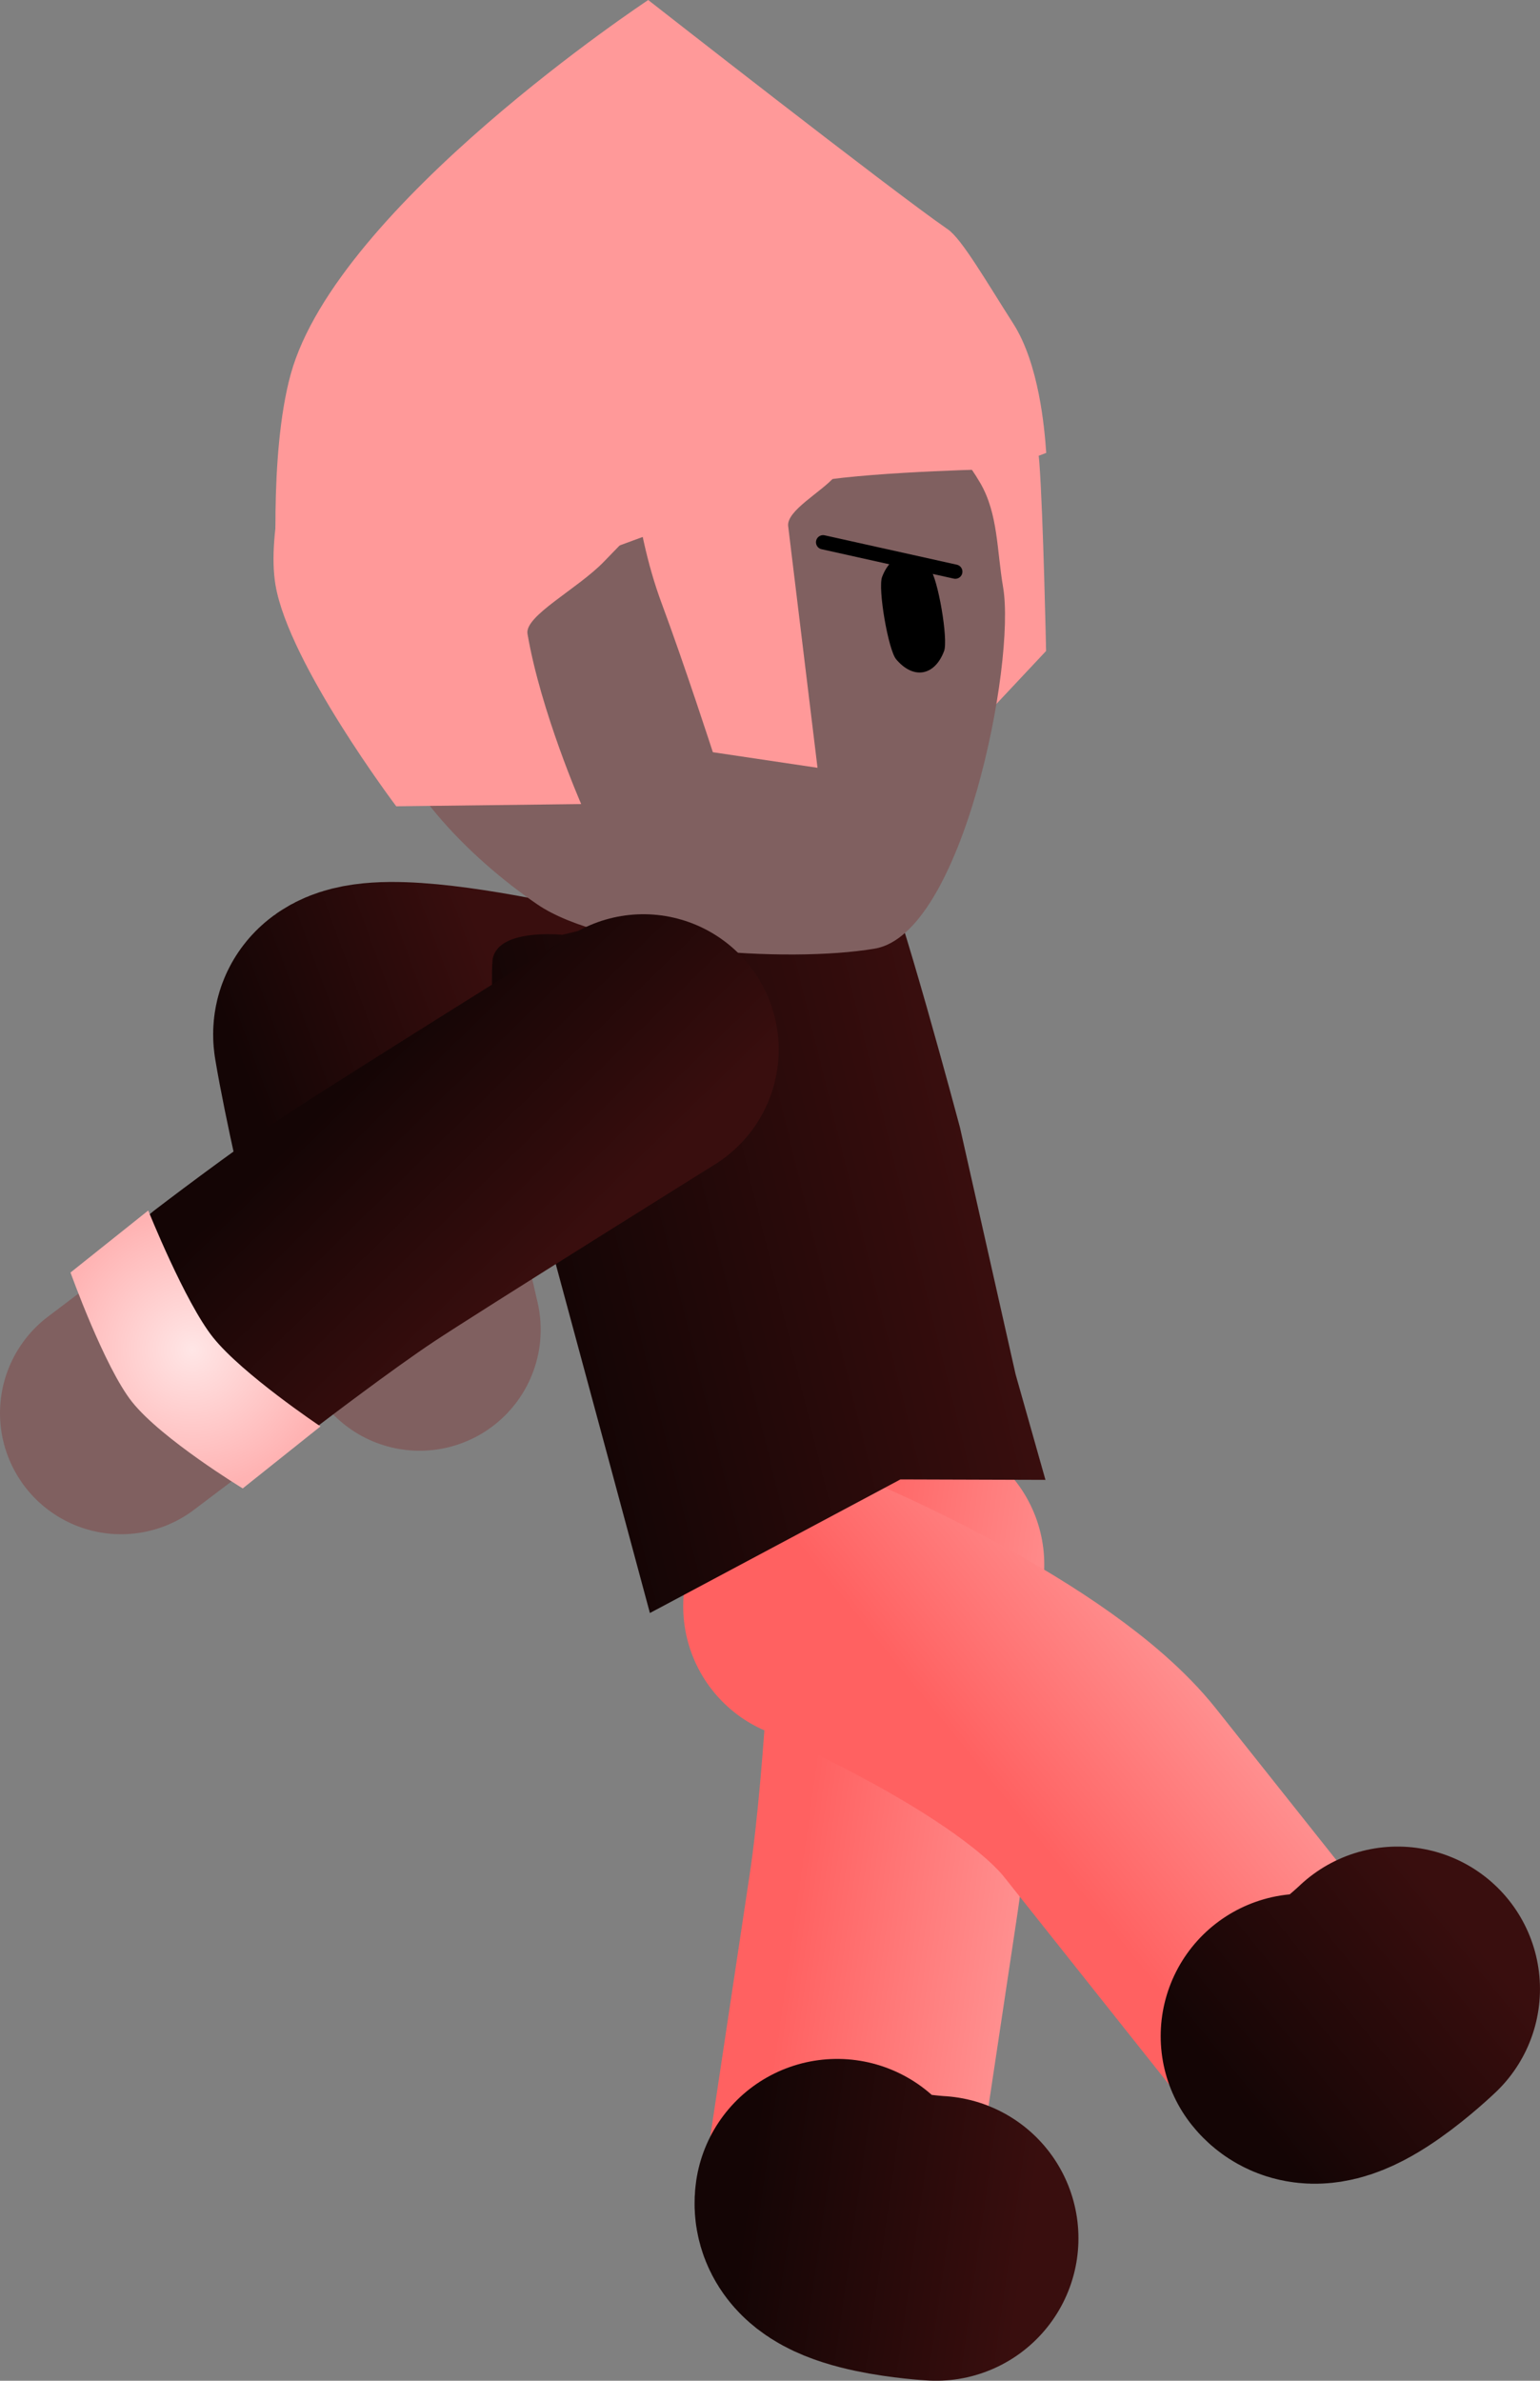 <svg version="1.1" xmlns="http://www.w3.org/2000/svg" xmlns:xlink="http://www.w3.org/1999/xlink" width="54.062" height="83.571" viewBox="0,0,54.062,83.571"><rect x="0" y="0" width="54.062" height="83.571" fill="#808080" stroke="none"/><defs><linearGradient x1="226.393" y1="172.313" x2="235.31" y2="169.035" gradientUnits="userSpaceOnUse" id="color-1"><stop offset="0" stop-color="#140505"/><stop offset="1" stop-color="#390e0e"/></linearGradient><radialGradient cx="232.628" cy="181.023" r="4.847" gradientUnits="userSpaceOnUse" id="color-2"><stop offset="0" stop-color="#ffe6e6"/><stop offset="1" stop-color="#ffb3b3"/></radialGradient><linearGradient x1="247.002" y1="202.97" x2="256.408" y2="204.297" gradientUnits="userSpaceOnUse" id="color-3"><stop offset="0" stop-color="#ff6161"/><stop offset="1" stop-color="#ff9999"/></linearGradient><linearGradient x1="245.074" y1="214.781" x2="254.976" y2="216.178" gradientUnits="userSpaceOnUse" id="color-4"><stop offset="0" stop-color="#140505"/><stop offset="1" stop-color="#390e0e"/></linearGradient><linearGradient x1="255.107" y1="201.882" x2="262.492" y2="195.906" gradientUnits="userSpaceOnUse" id="color-5"><stop offset="0" stop-color="#ff6161"/><stop offset="1" stop-color="#ff9999"/></linearGradient><linearGradient x1="262.433" y1="211.346" x2="270.207" y2="205.056" gradientUnits="userSpaceOnUse" id="color-6"><stop offset="0" stop-color="#140505"/><stop offset="1" stop-color="#390e0e"/></linearGradient><linearGradient x1="238.324" y1="182.568" x2="253.055" y2="178.955" gradientUnits="userSpaceOnUse" id="color-7"><stop offset="0" stop-color="#140505"/><stop offset="1" stop-color="#390e0e"/></linearGradient><linearGradient x1="232.085" y1="161.923" x2="254.447" y2="158.096" gradientUnits="userSpaceOnUse" id="color-8"><stop offset="0" stop-color="#ffd499"/><stop offset="1" stop-color="#ffd599"/></linearGradient><linearGradient x1="231.055" y1="175.672" x2="237.69" y2="182.47" gradientUnits="userSpaceOnUse" id="color-9"><stop offset="0" stop-color="#140505"/><stop offset="1" stop-color="#390e0e"/></linearGradient><radialGradient cx="225.653" cy="184.922" r="4.847" gradientUnits="userSpaceOnUse" id="color-10"><stop offset="0" stop-color="#ffe6e6"/><stop offset="1" stop-color="#ffb3b3"/></radialGradient></defs><g transform="translate(-218.904,-137.538)"><g data-paper-data="{&quot;isPaintingLayer&quot;:true}" fill-rule="nonzero" stroke-linejoin="miter" stroke-miterlimit="10" stroke-dasharray="" stroke-dashoffset="0" style="mix-blend-mode: normal"><g><path d="M233.635,184.213c0,0 -1.657,-7.083 -2.232,-10.69c-0.061,-0.386 -0.087,0.322 0.075,0.115c1.398,-1.78 10.221,1.441 10.221,1.441" fill="none" stroke="#806060" stroke-width="8.5" stroke-linecap="round"/><path d="M232.225,179.087c0,0 -0.755,-3.197 -1.081,-5.152c-0.326,-1.955 10.262,0.88 10.262,0.88" fill="none" stroke="url(#color-1)" stroke-width="9.5" stroke-linecap="round"/><path d="M228.404,183.815l-0.872,-3.38c0,0 3.469,0.138 4.994,-0.255c1.6,-0.413 4.393,-2.166 4.393,-2.166l0.872,3.38c0,0 -2.737,1.886 -4.358,2.304c-1.499,0.387 -5.029,0.117 -5.029,0.117z" fill="url(#color-2)" stroke="none" stroke-width="0" stroke-linecap="butt"/></g><g fill="none" stroke-linecap="round"><path d="M251.77,216.118c0,0 -3.635,-0.205 -3.471,-1.297c0.404,-2.692 1.17,-7.787 1.621,-10.788c0.642,-4.271 0.893,-11.577 0.893,-11.577" stroke="url(#color-3)" stroke-width="9.5"/><path d="M251.763,216.109c0,0 -3.635,-0.205 -3.471,-1.297" stroke="url(#color-4)" stroke-width="10"/></g><g fill="none" stroke-linecap="round"><path d="M267.977,207.36c0,0 -2.628,2.519 -3.315,1.655c-1.693,-2.131 -4.898,-6.166 -6.786,-8.541c-2.687,-3.382 -10.238,-6.548 -10.238,-6.548" stroke="url(#color-5)" stroke-width="9.5"/><path d="M267.965,207.358c0,0 -2.628,2.519 -3.315,1.655" stroke="url(#color-6)" stroke-width="10"/></g><path d="M236.19,171.299c0.072,-1.199 2.455,-0.947 2.455,-0.947l8.547,-2.096c0,0 2.075,-1.241 2.647,-0.304c0.572,0.937 2.764,9.161 2.764,9.161l1.954,8.669l1.048,3.704l-5.092,-0.016l-8.794,4.69l-1.452,-5.392l-2.231,-8.256c0,0 -2.064,-5.573 -1.846,-9.213z" fill="url(#color-7)" stroke="#001966" stroke-width="0" stroke-linecap="butt"/><g stroke-linecap="butt"><path d="M255.628,160.388l-2.134,2.275c0,0 -0.064,-3.03 -0.648,-5.454c-0.117,-0.486 -0.386,-1.842 -0.986,-3.194c-0.826,-1.864 -2.026,-3.765 -2.026,-3.765l4.395,-1.084c0,0 1.028,2.783 1.164,4.642c0.136,1.86 0.234,6.58 0.234,6.58z" data-paper-data="{&quot;index&quot;:null}" fill="#ff9999" stroke="none" stroke-width="0"/><path d="M241.408,149.155c3.085,-0.528 6.088,0.21 8.448,1.828c1.342,0.92 2.64,2.097 3.463,3.515c0.625,1.077 0.578,2.361 0.799,3.654c0.454,2.652 -1.413,12.156 -4.498,12.684c-3.085,0.528 -9.497,0.064 -11.857,-1.554c-2.36,-1.619 -5.165,-4.364 -5.678,-7.359c-0.512,-2.994 0.276,-5.922 1.964,-8.234c1.688,-2.311 4.274,-4.006 7.359,-4.534z" fill="#806060" stroke="url(#color-8)" stroke-width="0"/><path d="M251.552,157.505c0.278,0.332 0.646,2.481 0.494,2.887c-0.153,0.407 -0.411,0.686 -0.739,0.743c-0.328,0.056 -0.664,-0.122 -0.944,-0.455c-0.278,-0.332 -0.646,-2.481 -0.494,-2.887c0.153,-0.407 0.411,-0.686 0.739,-0.743c0.328,-0.056 0.665,0.122 0.944,0.455z" data-paper-data="{&quot;index&quot;:null}" fill="#000000" stroke="none" stroke-width="1.301"/><path d="M241,152.731l9.104,-0.669c0,0 -0.846,0.986 -1.885,2.194c-0.48,0.558 -1.712,1.208 -1.646,1.751c0.288,2.373 1.03,8.483 1.03,8.483l-3.674,-0.547c0,0 -0.997,-3.075 -1.8,-5.234c-1.047,-2.815 -1.128,-5.977 -1.128,-5.977z" data-paper-data="{&quot;index&quot;:null}" fill="#ff9999" stroke="none" stroke-width="0"/><path d="M232.814,165.841c0,0 -3.764,-4.991 -4.238,-7.762c-0.322,-1.882 0.572,-4.781 0.572,-4.781l15.615,-0.746c0,0 -2.509,2.47 -4.652,4.696c-0.927,0.963 -2.797,1.908 -2.689,2.54c0.468,2.737 1.885,5.975 1.885,5.975z" fill="#ff9999" stroke="none" stroke-width="0"/><path d="M254.148,153.999c0,0 -4.378,0.076 -6.557,0.428c-1.974,0.319 -5.914,1.882 -5.914,1.882l-9.467,3.483l-3.576,-1.666c0,0 -0.313,-4.601 0.477,-7.457c1.639,-5.928 12.549,-13.13 12.549,-13.13c0,0 8.524,6.675 10.517,8.049c0.491,0.338 1.332,1.799 2.296,3.307c0.908,1.421 1.1,3.682 1.159,4.541z" fill="#ff9999" stroke="none" stroke-width="0"/></g><path d="M247.799,156.573l4.641,1.032" fill="none" stroke="#000000" stroke-width="0.5" stroke-linecap="round"/><g><path d="M223.154,187.144c0,0 5.787,-4.408 8.845,-6.406c3.137,-2.05 9.373,-5.984 9.373,-5.984" fill="none" stroke="#806060" stroke-width="8.5" stroke-linecap="round"/><path d="M227.255,183.763c0,0 2.609,-1.996 4.26,-3.092c1.651,-1.096 9.975,-6.291 9.975,-6.291" fill="none" stroke="url(#color-9)" stroke-width="9.5" stroke-linecap="round"/><path d="M221.379,182.207l2.729,-2.177c0,0 1.291,3.222 2.274,4.454c1.031,1.292 3.772,3.125 3.772,3.125l-2.729,2.177c0,0 -2.84,-1.727 -3.884,-3.036c-0.966,-1.21 -2.162,-4.543 -2.162,-4.543z" fill="url(#color-10)" stroke="none" stroke-width="0" stroke-linecap="butt"/></g></g></g></svg><!--rotationCenter:21.09643761414992:42.46174985691087-->